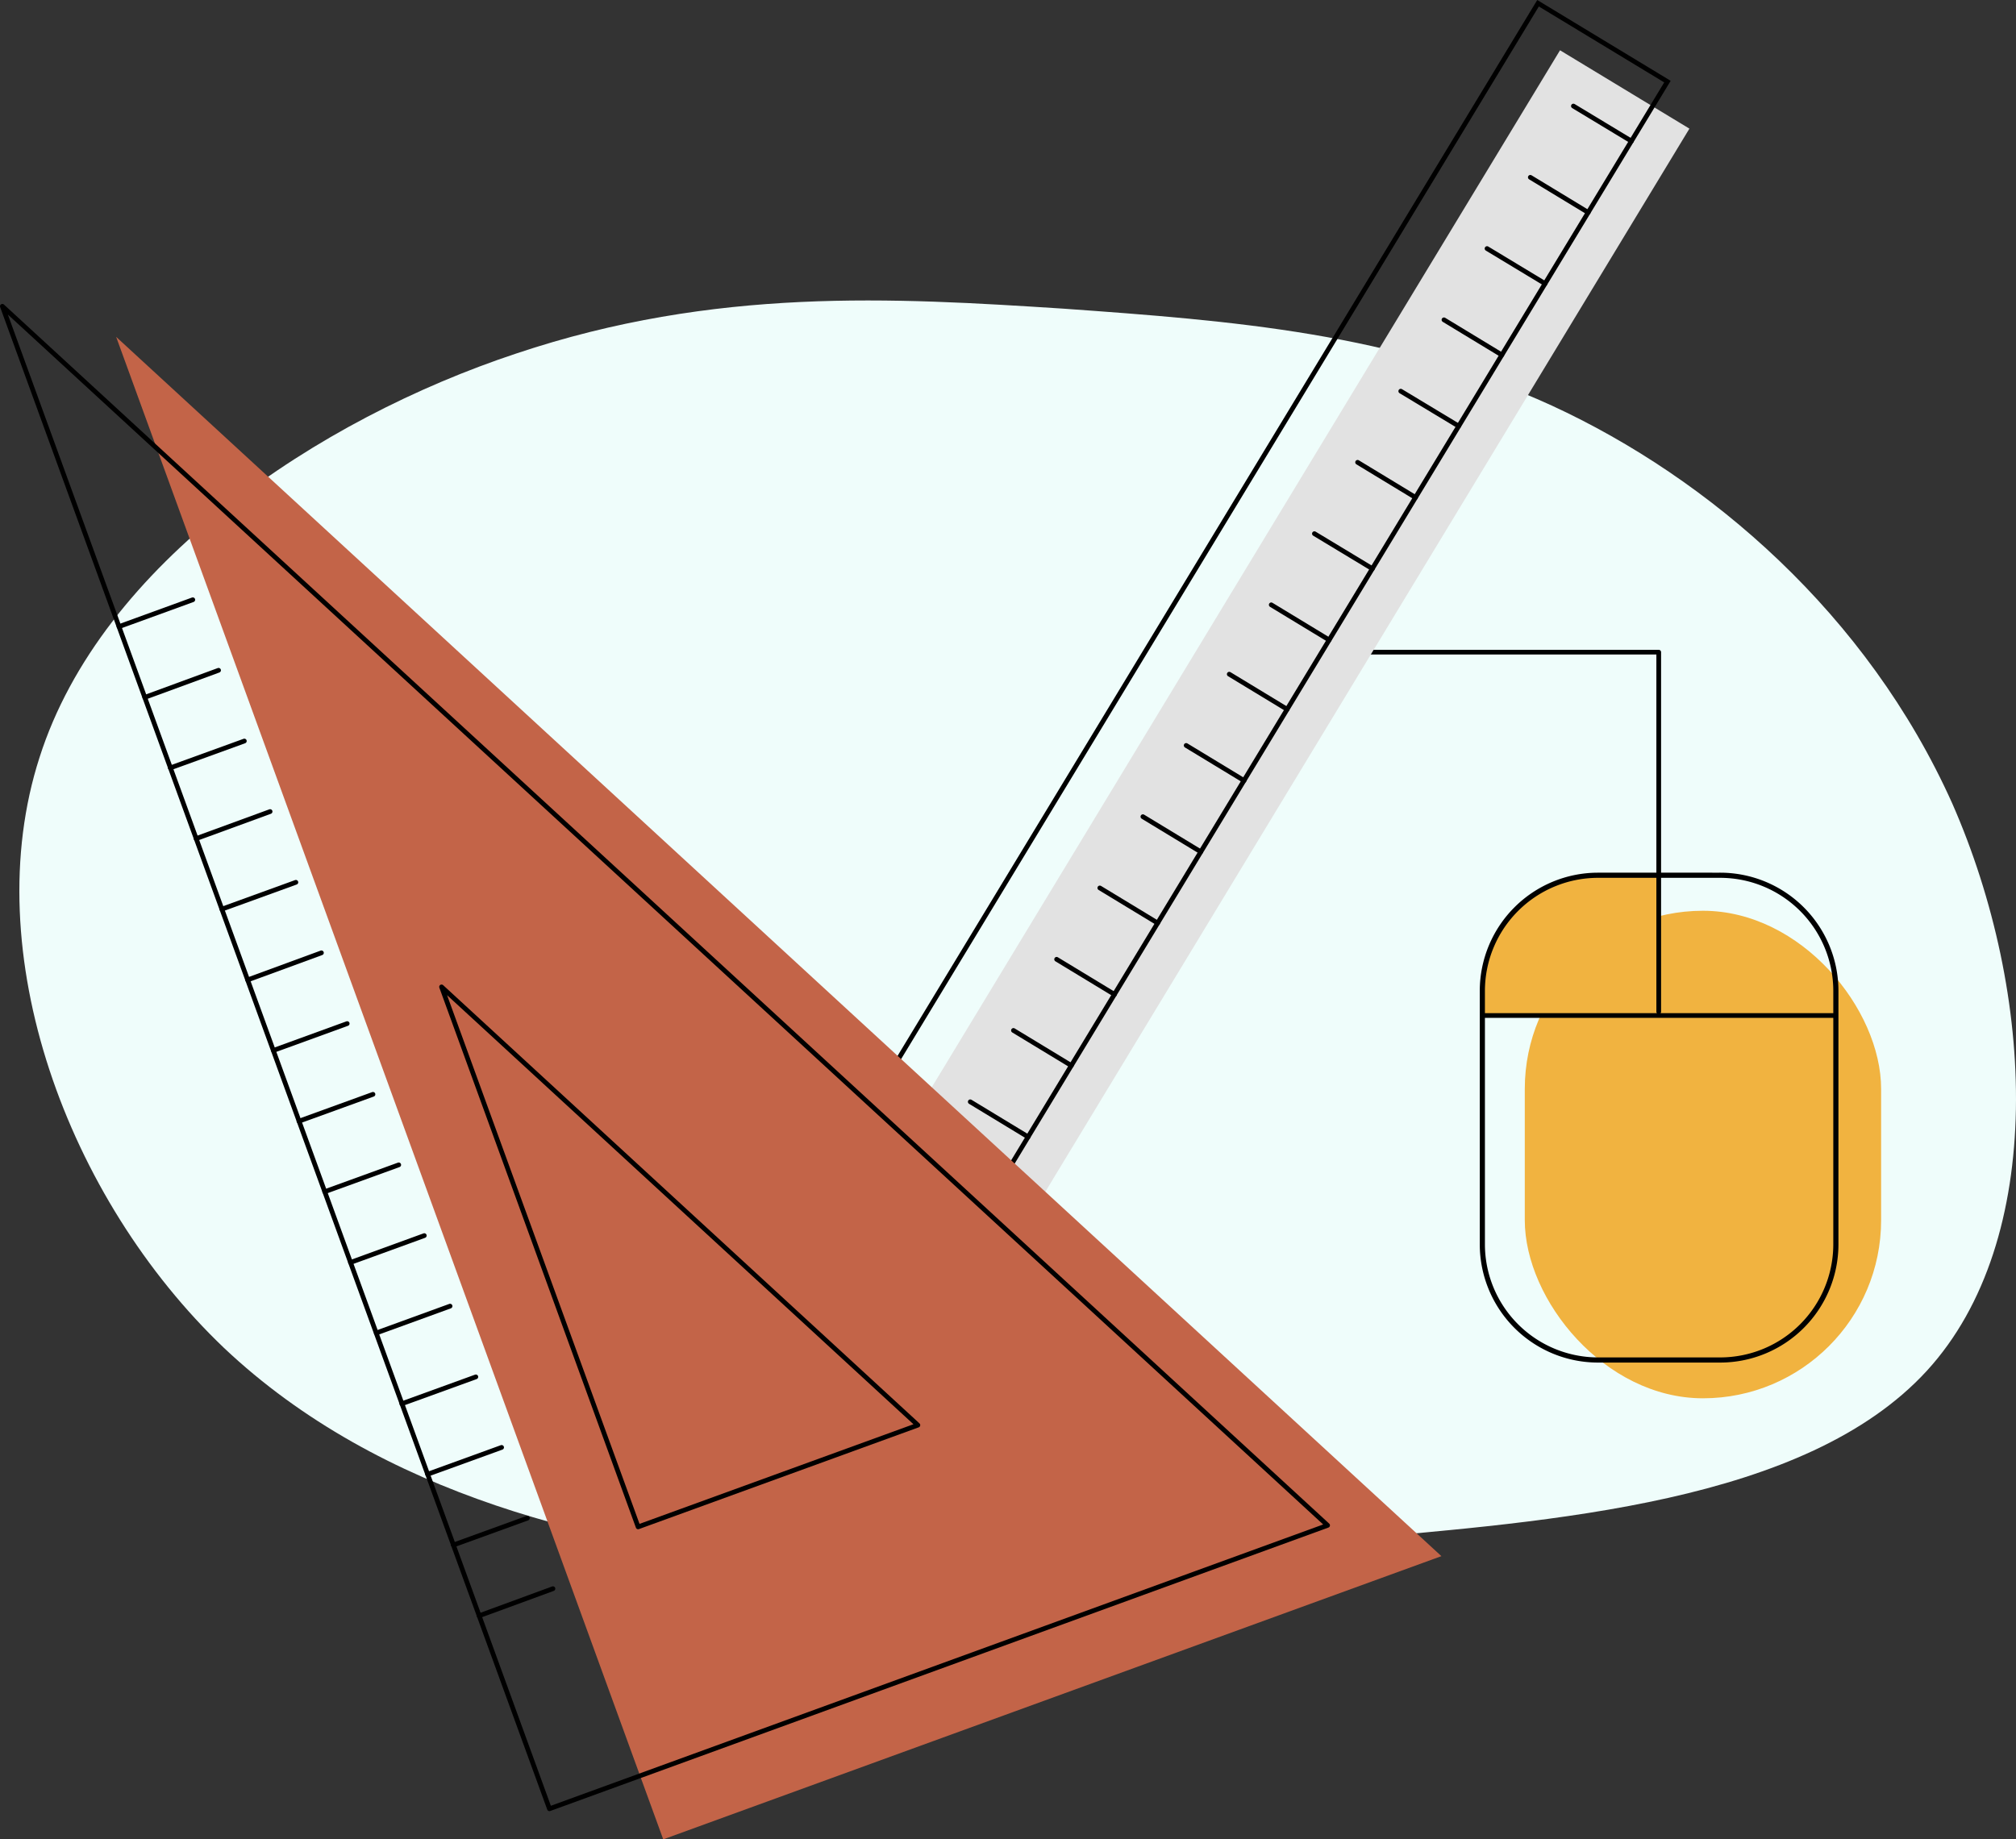 <svg xmlns="http://www.w3.org/2000/svg" width="856.857" height="781.943" viewBox="0 0 856.857 781.943">
  <rect x="0" y="0" width="856.857" height="781.943" fill="#333333" stroke="none"/>
  <g id="Group_2" data-name="Group 2" transform="translate(1 -12.992)">
    <path id="blob_4_" data-name="blob (4)" d="M564.542-6.056c67.014,30.93,134.029,88.665,170.113,169.082,35.569,80.933,40.208,185.578-10.825,241.251-51.549,56.189-159.288,63.921-246.406,71.654-87.634,8.248-155.164,17.011-236.1,10.31C160.91,479.539,66.575,457.373.076,394.483c-66.5-63.406-105.161-168.051-78.355-251.046C-51.989,60.958,40.285-.385,124.31-28.222,208.851-56.574,284.629-51.935,356.8-47.3,428.967-42.14,497.013-36.986,564.542-6.056Z" transform="translate(94.097 191.504)" fill="#effdfb"/>
    <g id="Group_492" data-name="Group 492" transform="translate(0 0)">
      <g id="Layer_2" data-name="Layer 2" transform="translate(558.471 230.376)">
        <g id="Layer_1" data-name="Layer 1" transform="translate(0 0)">
          <g id="Group_490" data-name="Group 490" transform="translate(88.608 169.799)">
            <rect id="Rectangle_280" data-name="Rectangle 280" width="151.447" height="207.26" rx="75.723" fill="#f1b340"/>
          </g>
          <path id="Path_173" data-name="Path 173" d="M254.723,391.22H228.644A49.791,49.791,0,0,0,179,440.864v10.53h75.723Z" transform="translate(-109.025 -237.109)" fill="#f1b340"/>
          <path id="Path_172" data-name="Path 172" d="M280.8,392.409a48.61,48.61,0,0,1,48.455,48.455V548.836A48.609,48.609,0,0,1,280.8,597.29H228.644a48.609,48.609,0,0,1-48.455-48.455V440.864a48.61,48.61,0,0,1,48.455-48.455H280.8m0-1.189H228.644A49.791,49.791,0,0,0,179,440.864V548.836a49.791,49.791,0,0,0,49.644,49.644H280.8a49.791,49.791,0,0,0,49.644-49.644V440.864A49.791,49.791,0,0,0,280.8,391.22Z" transform="translate(-109.025 -237.109)" stroke="#000" stroke-width="1"/>
          <line id="Line_27" data-name="Line 27" x2="151.121" transform="translate(70.137 214.329)" fill="none" stroke="#000" stroke-miterlimit="10" stroke-width="2"/>
          <path id="Path_174" data-name="Path 174" d="M148.035,215.243V62.365H2.5V2.5" transform="translate(-2.5 -2.5)" fill="none" stroke="#000" stroke-linecap="round" stroke-linejoin="round" stroke-width="2"/>
        </g>
      </g>
      <g id="Layer_2-2" data-name="Layer 2" transform="matrix(0.602, 0.799, -0.799, 0.602, 671.784, 0)">
        <g id="Layer_2-3" data-name="Layer 2" transform="translate(0 0)">
          <rect id="Rectangle_281" data-name="Rectangle 281" width="64.273" height="637.155" transform="translate(21.582 28.441) rotate(-21.8)" fill="#e2e2e2"/>
          <rect id="Rectangle_282" data-name="Rectangle 282" width="64.273" height="637.155" transform="translate(0 23.869) rotate(-21.8)" fill="none" stroke="#000" stroke-miterlimit="10" stroke-width="2"/>
          <line id="Line_28" data-name="Line 28" x1="26.714" y2="10.722" transform="translate(43.931 27.441)" fill="none" stroke="#000" stroke-linecap="round" stroke-miterlimit="10" stroke-width="2"/>
          <line id="Line_29" data-name="Line 29" x1="26.714" y2="10.661" transform="translate(57.105 60.344)" fill="none" stroke="#000" stroke-linecap="round" stroke-miterlimit="10" stroke-width="2"/>
          <line id="Line_30" data-name="Line 30" x1="26.714" y2="10.722" transform="translate(70.217 93.185)" fill="none" stroke="#000" stroke-linecap="round" stroke-miterlimit="10" stroke-width="2"/>
          <line id="Line_31" data-name="Line 31" x1="26.714" y2="10.661" transform="translate(83.39 126.087)" fill="none" stroke="#000" stroke-linecap="round" stroke-miterlimit="10" stroke-width="2"/>
          <line id="Line_32" data-name="Line 32" x1="26.653" y2="10.722" transform="translate(96.563 158.929)" fill="none" stroke="#000" stroke-linecap="round" stroke-miterlimit="10" stroke-width="2"/>
          <line id="Line_33" data-name="Line 33" x1="26.714" y2="10.661" transform="translate(109.675 191.831)" fill="none" stroke="#000" stroke-linecap="round" stroke-miterlimit="10" stroke-width="2"/>
          <line id="Line_34" data-name="Line 34" x1="26.714" y2="10.722" transform="translate(122.848 224.672)" fill="none" stroke="#000" stroke-linecap="round" stroke-miterlimit="10" stroke-width="2"/>
          <line id="Line_35" data-name="Line 35" x1="26.714" y2="10.661" transform="translate(135.96 257.575)" fill="none" stroke="#000" stroke-linecap="round" stroke-miterlimit="10" stroke-width="2"/>
          <line id="Line_36" data-name="Line 36" x1="26.714" y2="10.661" transform="translate(148.766 289.558)" fill="none" stroke="#000" stroke-linecap="round" stroke-miterlimit="10" stroke-width="2"/>
          <line id="Line_37" data-name="Line 37" x1="26.714" y2="10.661" transform="translate(161.939 322.399)" fill="none" stroke="#000" stroke-linecap="round" stroke-miterlimit="10" stroke-width="2"/>
          <line id="Line_38" data-name="Line 38" x1="26.714" y2="10.661" transform="translate(175.051 355.302)" fill="none" stroke="#000" stroke-linecap="round" stroke-miterlimit="10" stroke-width="2"/>
          <line id="Line_39" data-name="Line 39" x1="26.714" y2="10.661" transform="translate(188.224 388.143)" fill="none" stroke="#000" stroke-linecap="round" stroke-miterlimit="10" stroke-width="2"/>
          <line id="Line_40" data-name="Line 40" x1="26.714" y2="10.661" transform="translate(201.397 421.045)" fill="none" stroke="#000" stroke-linecap="round" stroke-miterlimit="10" stroke-width="2"/>
          <line id="Line_41" data-name="Line 41" x1="26.714" y2="10.661" transform="translate(214.509 453.886)" fill="none" stroke="#000" stroke-linecap="round" stroke-miterlimit="10" stroke-width="2"/>
          <line id="Line_42" data-name="Line 42" x1="26.714" y2="10.661" transform="translate(227.683 486.789)" fill="none" stroke="#000" stroke-linecap="round" stroke-miterlimit="10" stroke-width="2"/>
          <line id="Line_43" data-name="Line 43" x1="26.714" y2="10.661" transform="translate(240.795 519.63)" fill="none" stroke="#000" stroke-linecap="round" stroke-miterlimit="10" stroke-width="2"/>
        </g>
      </g>
      <g id="Layer_2-4" data-name="Layer 2" transform="translate(0 143.199)">
        <g id="Layer_2-5" data-name="Layer 2" transform="translate(0 0)">
          <path id="Path_175" data-name="Path 175" d="M568.693,519.955l-330.742,120.4L5.42,1.61Z" transform="translate(42.943 11.386)" fill="#c36448"/>
          <path id="Path_176" data-name="Path 176" d="M563.483,518.462,232.741,638.952.21.21Z" transform="translate(-0.21 -0.21)" fill="none" stroke="#000" stroke-linecap="round" stroke-linejoin="round" stroke-width="2"/>
          <path id="Path_177" data-name="Path 177" d="M222.775,217.684,103.864,260.941,20.32,31.38Z" transform="translate(166.355 257.961)" fill="none" stroke="#000" stroke-linecap="round" stroke-linejoin="round" stroke-width="2"/>
          <line id="Line_44" data-name="Line 44" y1="11.418" x2="31.375" transform="translate(49.57 124.759)" fill="none" stroke="#000" stroke-linecap="round" stroke-linejoin="round" stroke-width="2"/>
          <line id="Line_45" data-name="Line 45" y1="11.511" x2="31.375" transform="translate(60.523 154.742)" fill="none" stroke="#000" stroke-linecap="round" stroke-linejoin="round" stroke-width="2"/>
          <line id="Line_46" data-name="Line 46" y1="11.418" x2="31.468" transform="translate(71.384 184.818)" fill="none" stroke="#000" stroke-linecap="round" stroke-linejoin="round" stroke-width="2"/>
          <line id="Line_47" data-name="Line 47" y1="11.511" x2="31.468" transform="translate(82.337 214.801)" fill="none" stroke="#000" stroke-linecap="round" stroke-linejoin="round" stroke-width="2"/>
          <line id="Line_48" data-name="Line 48" y1="11.418" x2="31.468" transform="translate(93.291 244.877)" fill="none" stroke="#000" stroke-linecap="round" stroke-linejoin="round" stroke-width="2"/>
          <line id="Line_49" data-name="Line 49" y1="11.511" x2="31.375" transform="translate(104.245 274.86)" fill="none" stroke="#000" stroke-linecap="round" stroke-linejoin="round" stroke-width="2"/>
          <line id="Line_50" data-name="Line 50" y1="11.418" x2="31.375" transform="translate(115.198 304.936)" fill="none" stroke="#000" stroke-linecap="round" stroke-linejoin="round" stroke-width="2"/>
          <line id="Line_51" data-name="Line 51" y1="11.418" x2="31.468" transform="translate(126.059 335.012)" fill="none" stroke="#000" stroke-linecap="round" stroke-linejoin="round" stroke-width="2"/>
          <line id="Line_52" data-name="Line 52" y1="11.418" x2="31.468" transform="translate(137.012 364.995)" fill="none" stroke="#000" stroke-linecap="round" stroke-linejoin="round" stroke-width="2"/>
          <line id="Line_53" data-name="Line 53" y1="11.418" x2="31.375" transform="translate(147.966 395.071)" fill="none" stroke="#000" stroke-linecap="round" stroke-linejoin="round" stroke-width="2"/>
          <line id="Line_54" data-name="Line 54" y1="11.418" x2="31.375" transform="translate(158.92 425.054)" fill="none" stroke="#000" stroke-linecap="round" stroke-linejoin="round" stroke-width="2"/>
          <line id="Line_55" data-name="Line 55" y1="11.418" x2="31.468" transform="translate(169.78 455.13)" fill="none" stroke="#000" stroke-linecap="round" stroke-linejoin="round" stroke-width="2"/>
          <line id="Line_56" data-name="Line 56" y1="11.418" x2="31.468" transform="translate(180.734 485.113)" fill="none" stroke="#000" stroke-linecap="round" stroke-linejoin="round" stroke-width="2"/>
          <line id="Line_57" data-name="Line 57" y1="11.418" x2="31.468" transform="translate(191.687 515.189)" fill="none" stroke="#000" stroke-linecap="round" stroke-linejoin="round" stroke-width="2"/>
          <line id="Line_58" data-name="Line 58" y1="11.511" x2="31.375" transform="translate(202.641 545.172)" fill="none" stroke="#000" stroke-linecap="round" stroke-linejoin="round" stroke-width="2"/>
        </g>
      </g>
    </g>
  </g>
</svg>
